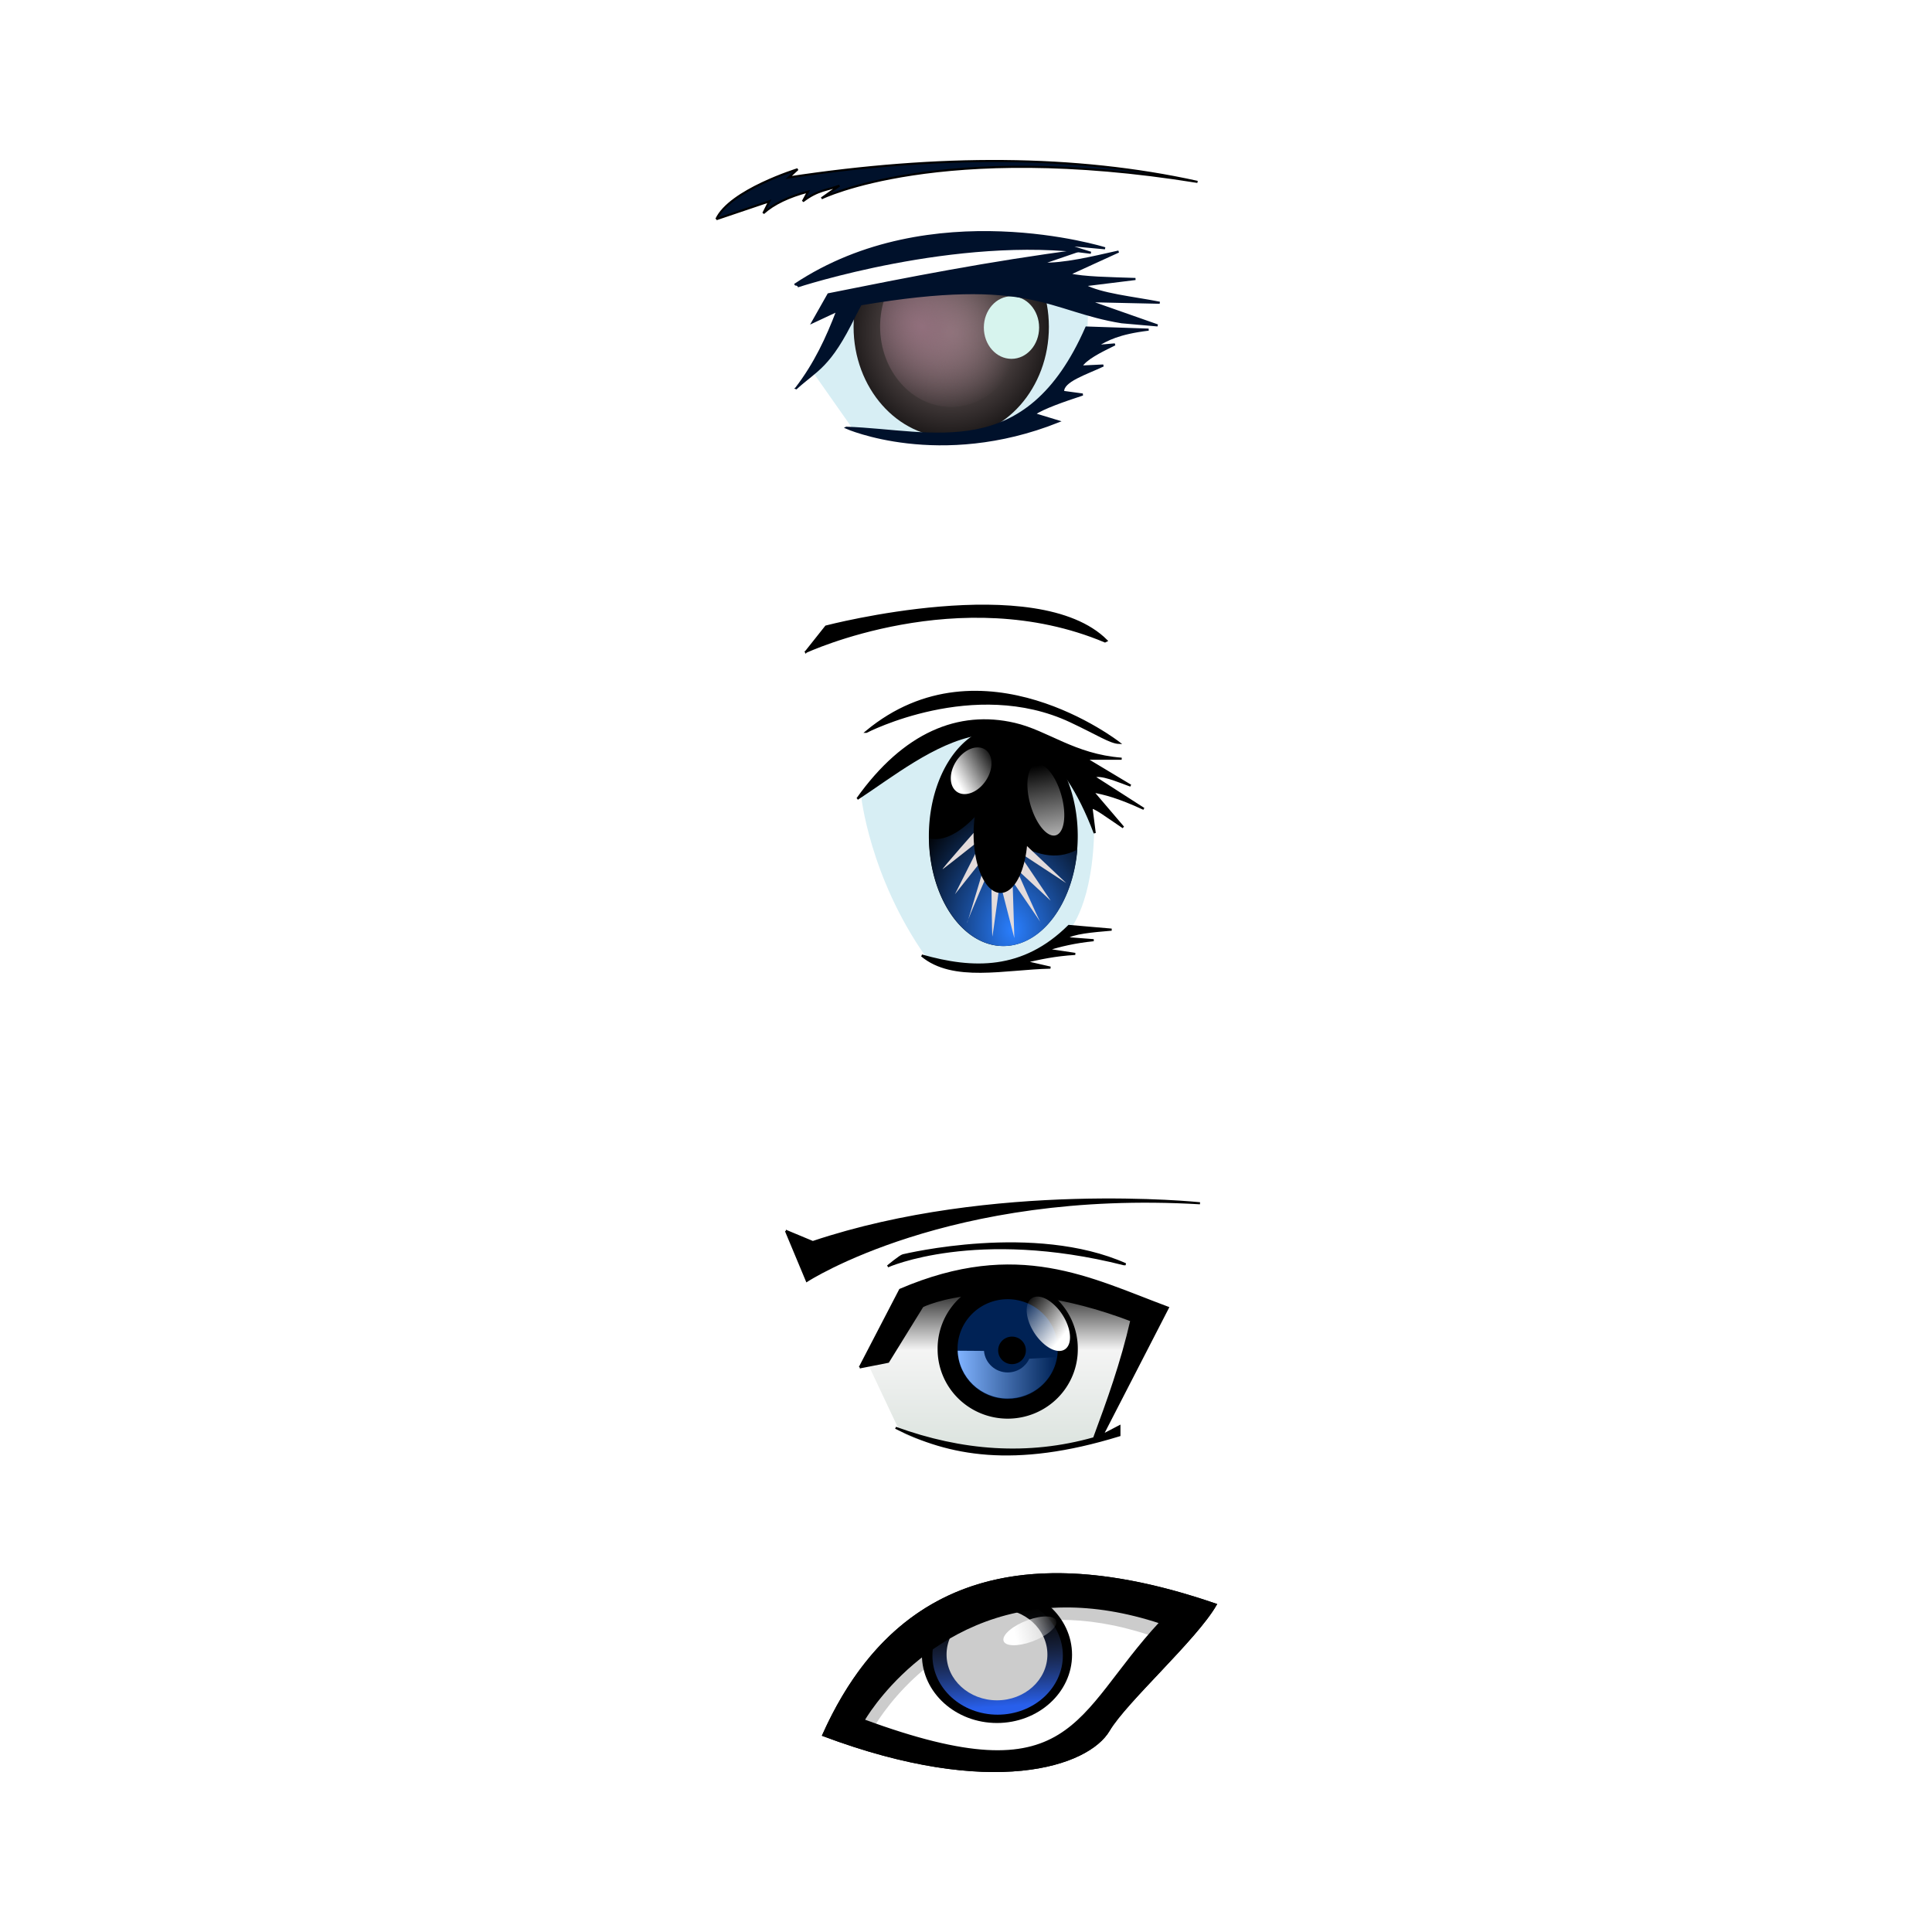 <svg:svg xmlns:dc="http://purl.org/dc/elements/1.1/" xmlns:ns1="http://sodipodi.sourceforge.net/DTD/sodipodi-0.dtd" xmlns:ns2="http://www.inkscape.org/namespaces/inkscape" xmlns:ns4="http://creativecommons.org/ns#" xmlns:rdf="http://www.w3.org/1999/02/22-rdf-syntax-ns#" xmlns:svg="http://www.w3.org/2000/svg" height="924.928" id="svg2" version="1.1" viewBox="-321.272 -21.05 924.928 924.928" width="924.928" ns1:docname="yeux.svg" ns2:output_extension="org.inkscape.output.svg.inkscape" ns2:version="0.47 r22583">
  <ns1:namedview bordercolor="#666666" borderopacity="1.0" id="base" pagecolor="#ffffff" showgrid="false" showguides="true" ns2:current-layer="layer2" ns2:cx="177.6243" ns2:cy="711.12869" ns2:document-units="px" ns2:guide-bbox="true" ns2:pageopacity="0.0" ns2:pageshadow="2" ns2:window-height="1007" ns2:window-maximized="1" ns2:window-width="1920" ns2:window-x="0" ns2:window-y="25" ns2:zoom="1.4" />
  <svg:defs id="defs4">
    <svg:radialGradient cx="421.15" cy="204.87" gradientTransform="matrix(.053 1.46 -1.267 .055 658.34 -420.95)" gradientUnits="userSpaceOnUse" id="radialGradient3627" r="31.562" ns2:collect="always">
      <svg:stop id="stop3623" offset="0" style="stop-color:#8e7c7c" />
      <svg:stop id="stop3625" offset="1" style="stop-color:#000000" />
    </svg:radialGradient>
    <svg:clipPath clipPathUnits="userSpaceOnUse" id="clipPath3646">
      <svg:path d="m370.22 226.82 19.698 28.032s73.741 12.122 89.904-3.283l-5.303-2.02 6.061-7.071 7.576-8.586 11.364-13.89 4.798-8.839-2.02-3.535 0.505-14.647-37.376-9.596-73.236 8.334-10.354 16.668-11.617 18.435z" id="path3648" style="fill:#d7eef4" />
    </svg:clipPath>
    <svg:radialGradient cx="409.54" cy="210.66" gradientTransform="matrix(1.082 .951 -.709 .967 115.13 -389.7)" gradientUnits="userSpaceOnUse" id="radialGradient3681" r="31.062" ns2:collect="always">
      <svg:stop id="stop3677" offset="0" style="stop-color:#916f7c" />
      <svg:stop id="stop3679" offset="1" style="stop-color:#916f7c;stop-opacity:0" />
    </svg:radialGradient>
    <svg:radialGradient cx="249.26" cy="419.84" gradientTransform="matrix(-.08 -1.915 1.491 -.063 -442.5 1080.2)" gradientUnits="userSpaceOnUse" id="radialGradient3716" r="36" ns2:collect="always">
      <svg:stop id="stop3712" offset="0" style="stop-color:#2a7fff" />
      <svg:stop id="stop3714" offset="1" style="stop-color:#000000" />
    </svg:radialGradient>
    <svg:filter color-interpolation-filters="sRGB" id="filter3728" ns2:collect="always">
      <svg:feGaussianBlur id="feGaussianBlur3730" stdDeviation="1.957" ns2:collect="always" />
    </svg:filter>
    <svg:linearGradient gradientUnits="userSpaceOnUse" id="linearGradient3742" x1="247.57" x2="260.98" y1="437.84" y2="314.4" ns2:collect="always">
      <svg:stop id="stop3738" offset="0" style="stop-color:#ffffff" />
      <svg:stop id="stop3740" offset="1" style="stop-color:#ffffff;stop-opacity:0" />
    </svg:linearGradient>
    <svg:linearGradient gradientUnits="userSpaceOnUse" id="linearGradient3750" x1="234.84" x2="241.77" y1="391.11" y2="377.36" ns2:collect="always">
      <svg:stop id="stop3746" offset="0" style="stop-color:#ffffff" />
      <svg:stop id="stop3748" offset="1" style="stop-color:#ffffff;stop-opacity:0" />
    </svg:linearGradient>
    <svg:linearGradient gradientUnits="userSpaceOnUse" id="linearGradient3792" x1="268.9" x2="274.96" y1="548.17" y2="527.86" ns2:collect="always">
      <svg:stop id="stop3788" offset="0" style="stop-color:#ffffff" />
      <svg:stop id="stop3790" offset="1" style="stop-color:#ffffff;stop-opacity:0" />
    </svg:linearGradient>
    <svg:linearGradient gradientTransform="translate(-94.286 222.86)" gradientUnits="userSpaceOnUse" id="linearGradient3834" x1="254.18" x2="254.18" y1="603.23" y2="521.02" ns2:collect="always">
      <svg:stop id="stop3830" offset="0" style="stop-color:#dbe3de" />
      <svg:stop id="stop3838" offset=".589" style="stop-color:#f4f4f4" />
      <svg:stop id="stop3832" offset="1" style="stop-color:#000000" />
    </svg:linearGradient>
    <svg:linearGradient gradientTransform="translate(-94.286 222.86)" gradientUnits="userSpaceOnUse" id="linearGradient3836" x1="231.5" x2="279.09" y1="566.53" y2="566.53" ns2:collect="always">
      <svg:stop id="stop3812" offset="0" style="stop-color:#80b3ff" />
      <svg:stop id="stop3814" offset="1" style="stop-color:#80b3ff;stop-opacity:0" />
    </svg:linearGradient>
    <svg:linearGradient gradientUnits="userSpaceOnUse" id="linearGradient3831" x1="480.99" x2="477.42" y1="623.36" y2="574.03" ns2:collect="always">
      <svg:stop id="stop3809" offset="0" style="stop-color:#285feb" />
      <svg:stop id="stop3811" offset="1" style="stop-color:#333333;stop-opacity:0" />
    </svg:linearGradient>
    <svg:linearGradient gradientUnits="userSpaceOnUse" id="linearGradient3833" x1="478.49" x2="506.6" y1="584.69" y2="582.63" ns2:collect="always">
      <svg:stop id="stop3817" offset="0" style="stop-color:#ffffff" />
      <svg:stop id="stop3819" offset="1" style="stop-color:#ffffff;stop-opacity:0" />
    </svg:linearGradient>
  </svg:defs>
  <svg:g id="layer2" transform="translate(0 -152.36)" ns2:groupmode="layer" ns2:label="Calque">
    <svg:path d="m72.857 962.01c80.907 30.392 126.78 14.447 136.66-2.336 8.139-13.825 41.74-43.646 51.201-60.165-86.579-29.748-152.66-16.22-187.86 62.5z" id="path3016" style="stroke:#000000;stroke-width:1px;fill:#000000" ns1:nodetypes="cscc" />
    <svg:path d="m67.249 308.56 19.698 28.032s73.741 12.122 89.904-3.283l-5.303-2.02 6.061-7.071 7.576-8.586 11.364-13.89 4.798-8.839-2.02-3.535 0.505-14.647-37.376-9.596-73.236 8.334-10.354 16.668-11.617 18.435z" id="path3637" style="fill:#d7eef4" />
    <svg:g clip-path="url(#clipPath3646)" id="g3639" transform="translate(-302.97 81.745)">
      <svg:path d="m452.55 203.46c0 21.27-13.907 38.512-31.062 38.512s-31.062-17.242-31.062-38.512 13.907-38.512 31.062-38.512 31.062 17.242 31.062 38.512z" id="path2835" style="fill:url(#radialGradient3627)" transform="matrix(1.505 0 0 1.375 -197.25 -73.696)" ns1:cx="421.48615" ns1:cy="203.45523" ns1:rx="31.062191" ns1:ry="38.512066" ns1:type="arc" />
      <svg:path d="m452.55 203.46c0 21.27-13.907 38.512-31.062 38.512s-31.062-17.242-31.062-38.512 13.907-38.512 31.062-38.512 31.062 17.242 31.062 38.512z" id="path3609" style="fill:url(#radialGradient3681)" transform="matrix(1.094 0 0 .999 -24.083 2.646)" ns1:cx="421.48615" ns1:cy="203.45523" ns1:rx="31.062191" ns1:ry="38.512066" ns1:type="arc" />
      <svg:path d="m452.55 203.46c0 21.27-13.907 38.512-31.062 38.512s-31.062-17.242-31.062-38.512 13.907-38.512 31.062-38.512 31.062 17.242 31.062 38.512z" id="path3611" style="fill:#d7f4ee" transform="matrix(.426 0 0 .389 286.38 127.23)" ns1:cx="421.48615" ns1:cy="203.45523" ns1:rx="31.062191" ns1:ry="38.512066" ns1:type="arc" />
    </svg:g>
    <svg:path d="m83.917 336.09s44.447 19.698 101.52-3.03l-11.617-3.535c4.796-3.115 13.798-6.229 23.234-9.344l-9.344-1.263c-0.499-5.194 10.88-8.692 19.193-12.627l-10.607 0.505c1.992-3.535 8.875-7.071 16.162-10.607l-8.839 0.758c5.196-3.058 10.585-6.088 25.001-7.829l-29.8-1.01c-28.812 65.817-73.283 49.42-114.9 47.982z" id="path2831" style="stroke:#00112b;stroke-width:1px;fill:#00112b" ns1:nodetypes="cccccccccccc" />
    <svg:path d="m60.6 268.39s76.071-25 140.36-16.071l-12.5-3.929 19.286 1.786s-83.214-26.071-148.57 17.5" id="path3650" style="stroke:#00112b;stroke-width:1px;fill:#00112b" />
    <svg:path d="m21.671 236.25 25.357-8.571-2.857 5.714c5.051-4.56 12.33-7.94 21.429-10.357l-2.5 4.643c7.41-5.653 11.779-5.224 17.5-7.5l-8.571 6.071s56.429-27.857 180-7.857c-58.41-12.9-123.98-13.02-195.72-2.13l4.286-3.929s-32.5 10-38.929 23.929z" id="path3652" style="stroke:#000000;stroke-width:1px;fill:#00112b" ns1:nodetypes="ccccccccccc" />
    <svg:path d="m59.925 317.15c9.778-8.952 15.921-9.851 28.032-34.85l2.778-5.303c81.968-13.886 89.927 2.986 125.01 8.586l17.173 1.515-33.082-11.617 34.093 0.758c-12.762-2.506-28.238-3.995-36.113-8.334l24.496-3.03c-11.948-0.422-25.001-0.568-31.82-2.273l23.739-10.859c-12.959 2.91-26.115 6.15-37.123 5.808l18.435-6.313c-43.514 5.695-81.973 13.286-120.21 20.961l-7.576 13.385 11.869-5.556c-4.9 12.93-10.782 25.532-19.698 37.123z" id="path2833" style="stroke:#00112b;stroke-width:1px;fill:#00112b" ns1:nodetypes="ccccccccccccccccc" />
    <svg:path d="m90.957 512.14s3.929 38.75 31.071 77.321l21.786 6.071 23.571-3.214 23.571-16.071s11.25-12.5 11.607-48.929l-8.75-24.286-26.786-15.536-18.929-6.607-31.25 9.107-25.893 22.143z" id="path3734" style="fill:#d7eef4" ns1:nodetypes="ccccccccccc" />
    <svg:path d="m119.99 588.74c24.576 6.998 48.557 7.606 70.458-14.142l20.456 1.768c-9.308 0.802-18.651 1.596-21.718 4.041l13.132 1.01c-9.156 0.932-16.081 2.609-22.223 4.546l13.385 2.02c-10.019 0.589-16.911 2.22-23.991 3.788l12.122 2.778c-21.795 0.46-46.648 6.758-61.619-5.808z" id="path2915" style="stroke:#000000;stroke-width:1px;fill:#000000" ns1:nodetypes="cccccccccc" />
    <svg:path d="m89.18 513.74c32.536-21.243 82.332-66.3 113.64 16.415l-1.515-11.869c0.4-1.405 7.471 3.943 15.152 9.091l-14.647-17.173c5.776 1.105 12.099 2.593 24.496 8.334l-23.98-15.41c3.521-1.415 10.953 1.864 17.678 4.293l-21.466-12.879h17.173c-22.736-1.728-35.403-12.992-51.263-16.682-26.76-6.226-52.882 4.404-75.258 35.875z" id="path2917" style="stroke:#000000;stroke-width:1px;fill:#000000" ns1:nodetypes="ccccccccccsc" />
    <svg:path d="m93.473 481.67s51.521-26.715 97.732-5.051c12.965 6.078 19.091 10.205 23.234 10.354 0 0-65.66-51.265-120.97-5.303z" id="path2919" style="stroke:#000000;stroke-width:1px;fill:#000000" ns1:nodetypes="cscc" />
    <svg:path d="m269.46 354.85a21.087 43.437 0 1 1 -42.174 0 21.087 43.437 0 1 1 42.174 0z" id="path2921" style="fill:#000000" transform="matrix(1.69 0 0 1.213 -260.7 101.09)" ns1:cx="248.37126" ns1:cy="354.85187" ns1:rx="21.086935" ns1:ry="43.436558" ns1:type="arc" />
    <svg:path d="m148.51 518.79s-12.561 16.876-25 13.875c0.405 28.58 16.194 51.562 35.625 51.562 18.195 0 33.206-20.158 35.375-46.188-10.882 5.778-20.534 1.712-30.094-3.094l-15.906-16.156z" id="path3705" style="fill:url(#radialGradient3716)" ns1:nodetypes="ccsccc" />
    <svg:path d="m148.32 526.11s-19.879 22.39-18.223 21.27c1.657-1.119 19.603-15.393 19.603-15.393l-13.805 27.428 16.014-20.151s-10.492 35.544-10.216 33.865c0.276-1.679 11.596-27.708 11.596-27.708s0.276 35.264 0.552 34.145c0.276-1.119 3.589-26.028 3.589-26.028l6.902 26.868-0.828-27.148s14.633 21.27 13.529 19.871c-1.104-1.399-11.872-26.028-11.872-26.028l16.566 15.393-16.014-23.789 23.469 15.393-20.431-19.311-20.431-8.676z" id="path3718" style="filter:url(#filter3728);fill:#e3dbdb" />
    <svg:path d="m269.46 354.85a21.087 43.437 0 1 1 -42.174 0 21.087 43.437 0 1 1 42.174 0z" id="path3697" style="stroke:#000000;stroke-width:1.629;fill:#000000" transform="matrix(.59 0 0 .639 11.206 303.77)" ns1:cx="248.37126" ns1:cy="354.85187" ns1:rx="21.086935" ns1:ry="43.436558" ns1:type="arc" />
    <svg:path d="m269.46 354.85a21.087 43.437 0 1 1 -42.174 0 21.087 43.437 0 1 1 42.174 0z" id="path3699" style="fill:url(#linearGradient3742)" transform="matrix(.352 -.104 .11 .391 52.958 401.29)" ns1:cx="248.37126" ns1:cy="354.85187" ns1:rx="21.086935" ns1:ry="43.436558" ns1:type="arc" />
    <svg:path d="m246.22 387.43a5.808 8.334 0 1 1 -11.617 0 5.808 8.334 0 1 1 11.617 0z" id="path3703" style="fill:url(#linearGradient3750)" transform="matrix(1.218 .804 -.804 1.218 162.33 -164.88)" ns1:cx="240.41631" ns1:cy="387.42926" ns1:rx="5.8083773" ns1:ry="8.3337584" ns1:type="arc" />
    <svg:path d="m64.528 443.39s73.571-34.286 143.21-5l0.714-0.357c-33.21-33.21-134.28-6.78-134.28-6.78l-9.643 12.143z" id="path3732" style="stroke:#000000;stroke-width:1px;fill:#000000" />
    <svg:path d="m94.36 784.54 14.9 31.567c12.128 10.603 78.342 13.773 94.449 4.546 1.24-0.71 21.718-58.841 21.718-58.841l-54.548-17.93-54.801 9.596-21.718 31.062z" id="path3818" style="fill:url(#linearGradient3834)" ns1:nodetypes="ccscccc" />
    <svg:path d="m55 720.58 10 23.929s67.857-44.286 188.21-37.143c0 0-98.929-10.357-185.36 18.571l-12.857-5.357z" id="path3752" style="stroke:#000000;stroke-width:1px;fill:#000000" />
    <svg:path d="m90.357 785.93 13.571-2.679 16.429-26.607s35.357-17.857 100 6.786c-4.738 20.631-11.251 38.599-17.857 56.429-31.667 8.976-63.333 6.493-95-5 25.359 12.697 56.265 19.229 107.14 3.571v-4.286l-8.214 4.286 31.429-61.071c-37.188-13.826-71.79-32.76-128.21-8.571l-19.286 37.143z" id="path3754" style="stroke:#000000;stroke-width:1px;fill:#000000" ns1:nodetypes="cccccccccccc" />
    <svg:path d="m285.54 552.81a28.929 26.518 0 1 1 -57.857 0 28.929 26.518 0 1 1 57.857 0z" id="path3756" style="fill:#000000" transform="matrix(1.16 0 0 1.252 -136.51 84.965)" ns1:cx="256.60715" ns1:cy="552.80859" ns1:rx="28.928572" ns1:ry="26.517857" ns1:type="arc" />
    <svg:path d="m285.54 552.81a28.929 26.518 0 1 1 -57.857 0 28.929 26.518 0 1 1 57.857 0z" id="path3758" style="fill:#002255" transform="matrix(.829 0 0 .895 -51.598 282.4)" ns1:cx="256.60715" ns1:cy="552.80859" ns1:rx="28.928572" ns1:ry="26.517857" ns1:type="arc" />
    <svg:path d="m282.14 541.2a9.911 11.875 0 1 1 -19.821 0 9.911 11.875 0 1 1 19.821 0z" id="path3760" style="fill:url(#linearGradient3792)" transform="matrix(.292 -.904 .83 .784 -348.07 586.85)" ns1:cx="272.23215" ns1:cy="541.20148" ns1:rx="9.9107141" ns1:ry="11.875" ns1:type="arc" />
    <svg:path d="m137.21 777.95c0.451 12.713 10.977 22.875 23.938 22.875 11.906 0 21.778-8.591 23.656-19.844l-13.312 0.812c-1.803 3.878-5.747 6.562-10.344 6.562-5.967 0-10.85-4.535-11.344-10.312l-12.594-0.094z" id="path3766" style="fill:url(#linearGradient3836)" />
    <svg:path d="m285.54 552.81a28.929 26.518 0 1 1 -57.857 0 28.929 26.518 0 1 1 57.857 0z" id="path3774" style="fill:#000000" transform="matrix(.229 0 0 .247 104.46 641.25)" ns1:cx="256.60715" ns1:cy="552.80859" ns1:rx="28.928572" ns1:ry="26.517857" ns1:type="arc" />
    <svg:path d="m103.7 737.57s42.174-18.94 113.14-1.01h0.758c-43.689-19.445-105.31-4.546-106.57-4.293-1.263 0.253-7.324 5.303-7.324 5.303z" id="path3776" style="stroke:#000000;stroke-width:1px;fill:#000000" />
    <svg:path d="m92.143 954.86c101.25 37.329 100.65-2.151 142.14-46.786-97.5-32.143-142.14 46.786-142.14 46.786z" id="path3018" style="stroke:#cccccc;stroke-width:1px;fill:#cccccc" ns1:nodetypes="ccc" />
    <svg:path d="m186.2 907.31c-51.203 0.224-78.935 35.73-87.906 49.781 90.39 31.819 95.131-1.661 130.28-42.594-15.609-5.125-29.709-7.243-42.375-7.188z" id="path3020" style="stroke:#ffffff;stroke-width:1px;fill:#ffffff" />
    <svg:g id="g3825" transform="translate(-211.61 47.321)">
      <svg:path d="m508.86 598.17c0 16.249-14.077 29.421-31.441 29.421s-31.441-13.172-31.441-29.421 14.077-29.421 31.441-29.421 31.441 13.172 31.441 29.421z" id="path3022" style="stroke:#000000;stroke-width:.901;fill:#000000" transform="matrix(1.127 0 0 1.093 -170.42 222.41)" ns1:cx="477.42334" ns1:cy="598.17236" ns1:rx="31.440998" ns1:ry="29.420692" ns1:type="arc" />
      <svg:path d="m508.86 598.17c0 16.249-14.077 29.421-31.441 29.421s-31.441-13.172-31.441-29.421 14.077-29.421 31.441-29.421 31.441 13.172 31.441 29.421z" id="path3796" style="fill:url(#linearGradient3831)" transform="matrix(.993 0 0 .963 -106.13 300.51)" ns1:cx="477.42334" ns1:cy="598.17236" ns1:rx="31.440998" ns1:ry="29.420692" ns1:type="arc" />
      <svg:path d="m508.86 598.17c0 16.249-14.077 29.421-31.441 29.421s-31.441-13.172-31.441-29.421 14.077-29.421 31.441-29.421 31.441 13.172 31.441 29.421z" id="path3798" style="stroke:#cccccc;stroke-width:.901;fill:#cccccc" transform="matrix(.757 0 0 .734 6.228 437.02)" ns1:cx="477.42334" ns1:cy="598.17236" ns1:rx="31.440998" ns1:ry="29.420692" ns1:type="arc" />
      <svg:path d="m505.33 585.17c0 2.929-7.745 5.303-17.299 5.303-9.554 0-17.299-2.374-17.299-5.303s7.745-5.303 17.299-5.303c9.554 0 17.299 2.374 17.299 5.303z" id="path3802" style="fill:url(#linearGradient3833)" transform="matrix(.731 -.267 .203 .964 -92.157 430.95)" ns1:cx="488.02994" ns1:cy="585.16663" ns1:rx="17.298862" ns1:ry="5.3033009" ns1:type="arc" />
    </svg:g>
    <svg:path d="m182.49 884.96c-48.381 0.679-85.976 24.141-109.62 77.031 80.907 30.392 126.78 14.47 136.66-2.312 8.139-13.825 41.727-43.669 51.188-60.188-28.409-9.761-54.591-14.863-78.219-14.531zm6.156 15.406c13.677-0.073 28.867 2.194 45.625 7.719-41.49 44.634-40.875 84.11-142.12 46.781 0 0 30.604-54.148 96.5-54.5z" id="path3837" style="stroke:#000000;stroke-width:1px;fill:#000000" />
  </svg:g>
</svg:svg>